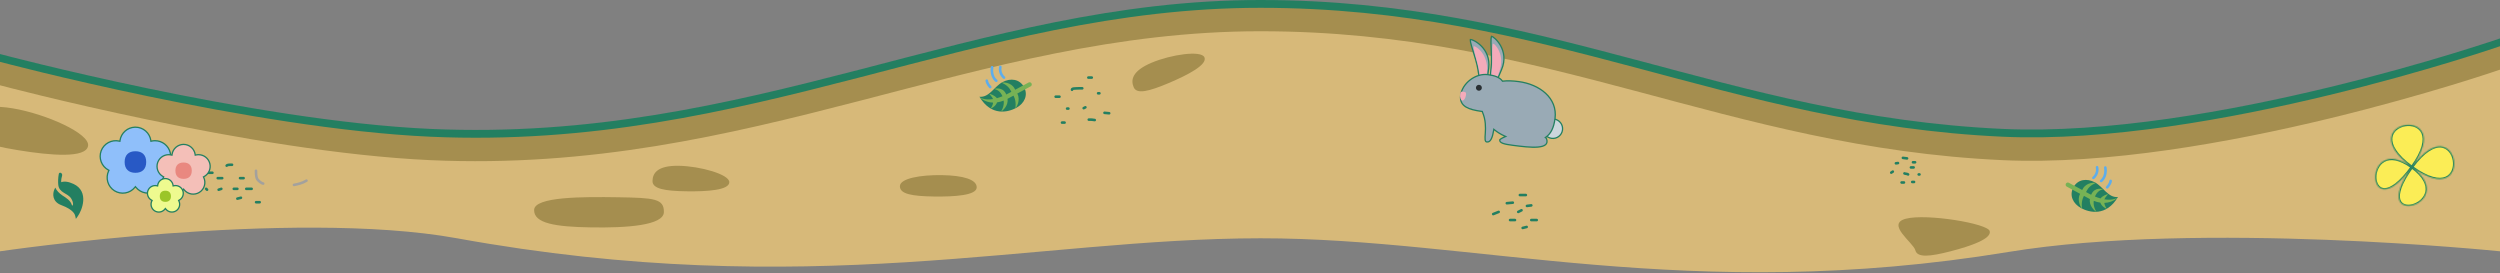 <svg width="1920" height="210" viewBox="0 0 1920 210" fill="none" xmlns="http://www.w3.org/2000/svg">
<rect x="0" y="0" width="1920" height="210" fill="#808080" stroke="none"/>
<path d="M0 41.5C0 41.5 193.049 92.827 330.5 99C577.754 110.105 747.842 0 968 0C1188.16 0 1325.74 89.26 1538 99C1697.75 106.331 1920 29.5 1920 29.5V169C1920 169 1689.7 145.283 1542.5 169.5C1296.81 209.921 1132.59 158.906 968 159C794.622 159.099 620.84 207.992 351 159C224.008 135.943 0 169 0 169V41.5Z" fill="#237F61"/>
<path d="M0 47.5C0 47.5 193.049 98.827 330.5 105C577.754 116.105 747.842 6 968 6C1188.16 6 1325.74 95.26 1538 105C1697.75 112.331 1920 35.5 1920 35.5V175C1920 175 1689.7 151.283 1542.5 175.5C1296.81 215.921 1132.59 164.906 968 165C794.622 165.099 620.84 213.992 351 165C224.008 141.943 0 175 0 175V47.5Z" fill="#A58E4F"/>
<path d="M0 65.5C0 65.5 193.049 116.827 330.5 123C577.754 134.105 747.842 24 968 24C1188.16 24 1325.74 113.26 1538 123C1697.75 130.331 1920 53.5 1920 53.5V193C1920 193 1689.7 169.283 1542.5 193.5C1296.81 233.921 1132.59 182.906 968 183C794.622 183.099 620.84 231.992 351 183C224.008 159.943 0 193 0 193V65.5Z" fill="#D7B979"/>
<path d="M925.021 44.055C927.384 49.651 912.547 57.464 897.538 63.801C882.529 70.139 873.031 72.603 870.668 67.006C868.305 61.41 869.416 54.509 884.425 48.171C899.434 41.834 922.658 38.458 925.021 44.055Z" fill="#A58E4F"/>
<path d="M560.113 139.947C560.015 146.021 543.287 147.178 526.997 146.916C510.706 146.654 501.023 145.073 501.121 138.998C501.218 132.924 505.021 127.06 521.311 127.322C537.601 127.584 560.211 133.873 560.113 139.947Z" fill="#A58E4F"/>
<path d="M750.113 143.947C750.015 150.021 733.287 151.177 716.996 150.916C700.706 150.654 691.023 149.073 691.12 142.998C691.218 136.924 707.21 134.238 723.5 134.5C739.79 134.762 750.21 137.873 750.113 143.947Z" fill="#A58E4F"/>
<path d="M509.864 162.873C509.699 173.135 481.439 175.088 453.918 174.645C426.398 174.203 410.039 171.532 410.204 161.27C410.369 151.008 447.48 151.058 475 151.5C502.521 151.943 510.03 152.611 509.864 162.873Z" fill="#A58E4F"/>
<path d="M1528.11 177.494C1529.63 183.377 1513.8 188.926 1498.03 192.992C1482.25 197.057 1472.49 198.1 1470.98 192.217C1469.46 186.334 1448.02 172.013 1463.79 167.948C1479.57 163.882 1526.59 171.611 1528.11 177.494Z" fill="#A58E4F"/>
<path d="M67.641 112.054C66.076 121.6 39.456 119.535 13.855 115.338C-11.746 111.142 -26.633 106.402 -25.068 96.856C-23.503 87.31 -16.151 78.955 9.45 83.152C35.05 87.349 69.206 102.508 67.641 112.054Z" fill="#A58E4F"/>
<path d="M167.232 136.809H170.656" stroke="#237F61" stroke-width="2" stroke-linecap="round"/>
<path d="M184.351 136.809H187.09" stroke="#237F61" stroke-width="2" stroke-linecap="round"/>
<path d="M179.558 145.026H182.297" stroke="#237F61" stroke-width="2" stroke-linecap="round"/>
<path d="M174.08 127.222C174.306 126.996 174.532 126.77 175.213 126.654C175.894 126.538 177.024 126.538 178.188 126.538" stroke="#237F61" stroke-width="2" stroke-linecap="round"/>
<path d="M167.917 145.711L169.971 145.026" stroke="#237F61" stroke-width="2" stroke-linecap="round"/>
<path d="M159.699 132.7H163.123" stroke="#237F61" stroke-width="2" stroke-linecap="round"/>
<path d="M158.33 145.026L159.015 145.711" stroke="#237F61" stroke-width="2" stroke-linecap="round"/>
<path d="M196.677 155.298H199.416" stroke="#237F61" stroke-width="2" stroke-linecap="round"/>
<path d="M182.297 152.559L185.036 151.874" stroke="#237F61" stroke-width="2" stroke-linecap="round"/>
<path d="M189.145 145.026H193.253" stroke="#237F61" stroke-width="2" stroke-linecap="round"/>
<path d="M823.311 68.945C823.311 68.574 823.311 68.204 824.608 68.013C825.905 67.822 828.498 67.822 831.17 67.822" stroke="#237F61" stroke-width="2" stroke-linecap="round"/>
<path d="M843.358 71.651H844.336" stroke="#237F61" stroke-width="2" stroke-linecap="round"/>
<path d="M819.549 83.393H820.527" stroke="#237F61" stroke-width="2" stroke-linecap="round"/>
<path d="M836.182 91.873C836.29 91.873 836.398 91.873 837.099 91.873C837.8 91.873 839.092 91.873 840.748 92.199" stroke="#237F61" stroke-width="2" stroke-linecap="round"/>
<path d="M832.269 83.066L833.573 82.414" stroke="#237F61" stroke-width="2" stroke-linecap="round"/>
<path d="M815.635 94.156H817.592" stroke="#237F61" stroke-width="2" stroke-linecap="round"/>
<path d="M810.743 74.261H813.678" stroke="#237F61" stroke-width="2" stroke-linecap="round"/>
<path d="M835.856 59.584H838.465" stroke="#237F61" stroke-width="2" stroke-linecap="round"/>
<path d="M848.25 86.654L851.838 86.98" stroke="#237F61" stroke-width="2" stroke-linecap="round"/>
<path d="M1172.69 158.15L1176.03 157.732" stroke="#237F61" stroke-width="2" stroke-linecap="round"/>
<path d="M1159.74 169.008H1163.5" stroke="#237F61" stroke-width="2" stroke-linecap="round"/>
<path d="M1176.03 169.008H1180.21" stroke="#237F61" stroke-width="2" stroke-linecap="round"/>
<path d="M1166.01 162.743L1168.51 161.49" stroke="#237F61" stroke-width="2" stroke-linecap="round"/>
<path d="M1157.24 156.061L1161.83 155.644" stroke="#237F61" stroke-width="2" stroke-linecap="round"/>
<path d="M1146.79 164.414L1150.97 162.743" stroke="#237F61" stroke-width="2" stroke-linecap="round"/>
<path d="M1167.26 149.797H1171.85" stroke="#237F61" stroke-width="2" stroke-linecap="round"/>
<path d="M1169.4 175.063L1172.46 174.299" stroke="#237F61" stroke-width="2" stroke-linecap="round"/>
<path d="M1467.6 128.592H1469.66" stroke="#237F61" stroke-width="2" stroke-linecap="round"/>
<path d="M1462.62 133.182C1462.75 133.248 1462.88 133.313 1463.25 133.38C1463.61 133.447 1464.2 133.512 1464.6 133.612C1465.01 133.711 1465.2 133.843 1465.41 133.978" stroke="#237F61" stroke-width="2" stroke-linecap="round"/>
<path d="M1468.59 139.746H1469.98" stroke="#237F61" stroke-width="2" stroke-linecap="round"/>
<path d="M1473.56 133.978H1474.16" stroke="#237F61" stroke-width="2" stroke-linecap="round"/>
<path d="M1456.06 125.425L1457.65 125.226" stroke="#237F61" stroke-width="2" stroke-linecap="round"/>
<path d="M1469.18 124.629H1470.78" stroke="#237F61" stroke-width="2" stroke-linecap="round"/>
<path d="M1452.48 132.585L1453.67 131.79" stroke="#237F61" stroke-width="2" stroke-linecap="round"/>
<path d="M1460.43 140.144H1462.22" stroke="#237F61" stroke-width="2" stroke-linecap="round"/>
<path d="M1461.43 121.247L1464.61 121.645" stroke="#237F61" stroke-width="2" stroke-linecap="round"/>
<path d="M196.6 131.158C196.531 135.453 197.211 136.959 197.657 137.709C198.44 138.733 199.804 139.962 201.204 140.681C201.514 140.785 201.717 140.785 202.131 140.99" stroke="#A3A19D" stroke-width="2" stroke-linecap="round"/>
<path d="M225.764 142.013C229.475 141.358 231.212 140.637 232.64 140.121C233.401 139.689 234.062 139.32 234.498 139.174C234.718 139.101 234.934 139.029 235.375 138.736" stroke="#A3A19D" stroke-width="2" stroke-linecap="round"/>
<mask id="path-48-inside-1_358_214" fill="white">
<path d="M1852.34 128.34C1902.31 164.638 1888.64 78.373 1852.34 128.34C1891.2 156.572 1816.04 178.308 1852.34 128.34C1816.04 178.308 1813.48 100.108 1852.34 128.34C1888.64 78.373 1802.37 92.042 1852.34 128.34Z"/>
</mask>
<path d="M1852.34 128.34C1902.31 164.638 1888.64 78.373 1852.34 128.34C1891.2 156.572 1816.04 178.308 1852.34 128.34C1816.04 178.308 1813.48 100.108 1852.34 128.34C1888.64 78.373 1802.37 92.042 1852.34 128.34Z" fill="#FBED56"/>
<path d="M1852.34 128.34L1853.15 128.928C1857.64 122.742 1861.75 118.723 1865.37 116.316C1868.98 113.91 1872.07 113.139 1874.59 113.361C1879.57 113.799 1882.89 118.234 1883.7 123.371C1884.52 128.508 1882.73 133.752 1878.13 135.707C1875.81 136.696 1872.63 136.919 1868.44 135.749C1864.26 134.579 1859.11 132.025 1852.93 127.531L1852.34 128.34L1851.75 129.149C1858.06 133.73 1863.42 136.421 1867.91 137.675C1872.4 138.931 1876.06 138.76 1878.92 137.547C1884.68 135.097 1886.57 128.704 1885.68 123.058C1884.78 117.412 1881 111.918 1874.77 111.369C1871.68 111.097 1868.14 112.067 1864.26 114.65C1860.38 117.231 1856.11 121.446 1851.53 127.753L1852.34 128.34ZM1852.34 128.34L1851.53 127.753C1846.96 134.044 1844.11 139.254 1842.57 143.504C1841.04 147.743 1840.78 151.116 1841.53 153.672C1842.3 156.279 1844.08 157.92 1846.31 158.688C1848.51 159.443 1851.09 159.345 1853.58 158.626C1858.53 157.196 1863.51 153.166 1864.61 147.468C1865.73 141.689 1862.79 134.694 1852.93 127.531L1852.34 128.34L1851.75 129.149C1861.32 136.102 1863.56 142.411 1862.65 147.087C1861.73 151.843 1857.47 155.418 1853.02 156.705C1850.82 157.344 1848.66 157.383 1846.96 156.797C1845.3 156.225 1844.02 155.05 1843.45 153.109C1842.87 151.117 1843 148.211 1844.45 144.185C1845.91 140.17 1848.65 135.128 1853.15 128.928L1852.34 128.34ZM1852.34 128.34L1852.93 127.531C1843.07 120.368 1835.5 119.729 1830.36 122.582C1825.28 125.395 1822.99 131.379 1823.16 136.524C1823.24 139.113 1823.95 141.603 1825.34 143.456C1826.76 145.343 1828.88 146.528 1831.59 146.45C1834.25 146.373 1837.38 145.086 1840.94 142.318C1844.51 139.542 1848.58 135.22 1853.15 128.928L1852.34 128.34L1851.53 127.753C1847.03 133.953 1843.08 138.117 1839.71 140.739C1836.33 143.369 1833.61 144.391 1831.53 144.451C1829.51 144.509 1828 143.659 1826.94 142.253C1825.86 140.815 1825.23 138.757 1825.15 136.458C1825 131.829 1827.09 126.679 1831.33 124.331C1835.49 122.023 1842.18 122.196 1851.75 129.149L1852.34 128.34ZM1852.34 128.34L1852.93 127.531C1846.74 123.038 1842.72 118.935 1840.32 115.316C1837.91 111.699 1837.14 108.606 1837.36 106.088C1837.8 101.114 1842.23 97.792 1847.37 96.978C1852.51 96.164 1857.75 97.952 1859.71 102.547C1860.7 104.873 1860.92 108.053 1859.75 112.236C1858.58 116.423 1856.02 121.567 1851.53 127.753L1852.34 128.34L1853.15 128.928C1857.73 122.622 1860.42 117.263 1861.68 112.775C1862.93 108.283 1862.76 104.616 1861.55 101.764C1859.1 96.004 1852.7 94.108 1847.06 95.003C1841.41 95.898 1835.92 99.677 1835.37 105.913C1835.1 109 1836.07 112.539 1838.65 116.423C1841.23 120.303 1845.45 124.568 1851.75 129.149L1852.34 128.34Z" fill="#237F61" mask="url(#path-48-inside-1_358_214)"/>
<path d="M104 97.673C106.881 97.672 109.667 98.71 111.845 100.597C114.022 102.484 115.446 105.093 115.854 107.945L115.932 108.482L116.461 108.362C117.203 108.193 117.969 108.098 118.757 108.077L119.097 108.072C121.763 108.071 124.352 108.961 126.455 110.6C128.558 112.239 130.053 114.533 130.703 117.119C131.353 119.704 131.122 122.432 130.045 124.871C128.968 127.309 127.108 129.318 124.76 130.58L124.341 130.805L124.544 131.235C125.799 133.885 126.037 136.904 125.214 139.718C124.39 142.533 122.562 144.948 120.076 146.503C117.59 148.059 114.62 148.648 111.729 148.159C108.837 147.669 106.225 146.136 104.39 143.849L103.999 143.362L103.609 143.849C101.775 146.141 99.163 147.679 96.269 148.17C93.376 148.662 90.403 148.073 87.915 146.516C85.427 144.959 83.597 142.542 82.774 139.725C81.952 136.908 82.192 133.886 83.451 131.235L83.655 130.805L83.236 130.581C80.687 129.21 78.721 126.961 77.702 124.252C76.683 121.543 76.68 118.556 77.693 115.845C78.707 113.134 80.669 110.882 83.216 109.506C85.762 108.131 88.721 107.724 91.544 108.362L92.072 108.481L92.149 107.945C92.558 105.093 93.981 102.485 96.158 100.598C98.199 98.829 100.773 97.806 103.461 97.685L104 97.673Z" fill="#8FBFFA" stroke="#237F61"/>
<path d="M104 132.719C109.303 132.719 112.286 129.736 112.286 124.433C112.286 119.13 109.303 116.147 104 116.147C98.697 116.147 95.714 119.13 95.714 124.433C95.714 129.736 98.697 132.719 104 132.719Z" fill="#2859C5"/>
<path d="M141 110.907C143.157 110.906 145.242 111.683 146.872 113.096C148.502 114.508 149.568 116.461 149.874 118.596L149.95 119.133L150.48 119.013C150.956 118.904 151.445 118.837 151.947 118.81L152.452 118.796C154.448 118.796 156.386 119.462 157.96 120.688C159.534 121.915 160.654 123.632 161.141 125.567C161.628 127.502 161.454 129.545 160.648 131.37C159.842 133.196 158.45 134.7 156.692 135.644L156.273 135.869L156.476 136.298C157.415 138.282 157.594 140.543 156.978 142.649C156.361 144.756 154.992 146.563 153.131 147.728C151.27 148.892 149.047 149.333 146.883 148.967C144.719 148.601 142.764 147.452 141.39 145.74L140.999 145.254L140.61 145.741C139.237 147.456 137.281 148.608 135.115 148.976C132.95 149.344 130.724 148.903 128.862 147.737C126.999 146.572 125.63 144.763 125.014 142.654C124.398 140.545 124.578 138.283 125.521 136.299L125.725 135.869L125.306 135.644C123.398 134.617 121.926 132.935 121.163 130.907C120.4 128.879 120.398 126.644 121.156 124.614C121.915 122.585 123.384 120.899 125.29 119.869C127.196 118.84 129.411 118.535 131.524 119.013L132.052 119.132L132.129 118.596C132.435 116.461 133.501 114.509 135.13 113.097C136.658 111.773 138.585 111.006 140.597 110.916L141 110.907Z" fill="#F4BFB8" stroke="#237F61"/>
<path d="M141 137.373C145.023 137.373 147.286 135.11 147.286 131.087C147.286 127.065 145.023 124.802 141 124.802C136.977 124.802 134.714 127.065 134.714 131.087C134.714 135.11 136.977 137.373 141 137.373Z" fill="#E98880"/>
<path d="M127 137.142C128.433 137.141 129.817 137.657 130.9 138.595C131.982 139.533 132.69 140.829 132.893 142.247L132.97 142.784L133.498 142.664C133.814 142.592 134.139 142.547 134.472 142.529L134.809 142.521C136.134 142.52 137.421 142.962 138.466 143.776C139.511 144.591 140.254 145.732 140.578 147.017C140.901 148.302 140.786 149.658 140.25 150.87C139.715 152.082 138.791 153.081 137.623 153.708L137.204 153.933L137.409 154.362C138.032 155.68 138.15 157.181 137.741 158.58C137.331 159.979 136.422 161.179 135.187 161.952C133.951 162.726 132.475 163.019 131.037 162.775C129.6 162.532 128.302 161.77 127.39 160.633L126.999 160.146L126.61 160.634C125.698 161.773 124.4 162.537 122.961 162.781C121.523 163.026 120.045 162.733 118.808 161.959C117.571 161.185 116.662 159.984 116.253 158.584C115.844 157.184 115.963 155.681 116.589 154.363L116.793 153.934L116.374 153.708C115.107 153.027 114.13 151.909 113.623 150.562C113.117 149.216 113.116 147.731 113.62 146.384C114.123 145.036 115.099 143.917 116.365 143.233C117.63 142.55 119.101 142.347 120.504 142.664L121.033 142.784L121.109 142.247C121.312 140.83 122.02 139.534 123.102 138.596C124.116 137.716 125.396 137.207 126.732 137.147L127 137.142Z" fill="#EEFA8F" stroke="#237F61"/>
<path d="M127 155.027C129.743 155.027 131.286 153.485 131.286 150.742C131.286 147.999 129.743 146.456 127 146.456C124.257 146.456 122.714 147.999 122.714 150.742C122.714 153.485 124.257 155.027 127 155.027Z" fill="#9BC528"/>
<path d="M1145.52 27.831C1145.7 27.866 1146.04 28.012 1146.54 28.337C1147.06 28.67 1147.68 29.156 1148.35 29.784C1149.69 31.041 1151.21 32.852 1152.47 35.121C1154.97 39.647 1156.39 45.987 1153.19 53.436C1152.25 55.606 1151.58 57.244 1151.07 58.463C1150.56 59.695 1150.21 60.476 1149.91 60.974C1149.62 61.462 1149.42 61.59 1149.24 61.64C1149 61.707 1148.69 61.678 1148.03 61.593C1146.7 61.422 1145.86 61.358 1145.33 60.421C1145.05 59.92 1144.83 59.13 1144.77 57.851C1144.71 56.577 1144.81 54.859 1145.1 52.534C1145.71 47.803 1145.38 41.392 1145.18 36.262C1145.09 33.68 1145.02 31.431 1145.12 29.849C1145.17 29.051 1145.26 28.468 1145.38 28.106C1145.44 27.947 1145.49 27.867 1145.52 27.831Z" fill="#99AAB5" stroke="#237F61"/>
<path d="M1145.65 54.22C1146.64 46.508 1145.35 33.364 1146.82 33.553C1148.29 33.742 1156.11 42.32 1151.5 54.975C1148.88 62.175 1149.23 62.252 1147.61 62.044C1146 61.835 1144.65 61.931 1145.65 54.22Z" fill="#F4ABBA"/>
<path d="M1129.25 30.303C1129.43 30.291 1129.81 30.343 1130.37 30.529C1130.95 30.719 1131.68 31.029 1132.49 31.465C1134.11 32.335 1136.04 33.695 1137.84 35.566C1141.3 39.182 1144.23 44.704 1143.33 52.339L1143.23 53.084C1142.89 55.421 1142.66 57.176 1142.48 58.486C1142.3 59.809 1142.16 60.652 1142 61.21C1141.85 61.758 1141.69 61.931 1141.53 62.026C1141.31 62.151 1141 62.204 1140.34 62.291C1139.02 62.465 1138.19 62.618 1137.43 61.849C1137.03 61.438 1136.62 60.729 1136.23 59.509C1135.9 58.446 1135.59 57.023 1135.31 55.127L1135.19 54.285L1135.06 53.383C1134.32 48.797 1132.5 43.139 1131.09 38.538C1130.33 36.067 1129.7 33.91 1129.38 32.356C1129.23 31.572 1129.16 30.985 1129.19 30.603C1129.21 30.436 1129.23 30.345 1129.25 30.303Z" fill="#99AAB5" stroke="#237F61"/>
<path d="M1136.14 55.775C1135.13 48.067 1130.51 35.691 1131.98 35.498C1133.44 35.306 1143.21 41.589 1142 55.002C1141.31 62.632 1141.67 62.619 1140.06 62.833C1138.44 63.045 1137.16 63.483 1136.14 55.775Z" fill="#F4ABBA"/>
<path d="M1193.56 91.433C1197.65 91.96 1200.54 95.706 1200.01 99.799C1199.49 103.891 1195.74 106.781 1191.65 106.254C1187.56 105.727 1184.67 101.982 1185.19 97.889C1185.72 93.796 1189.47 90.905 1193.56 91.433Z" fill="#CCD6DD" stroke="#237F61"/>
<path d="M1142.61 57.309C1148.04 58.009 1151.75 59.432 1153.74 62.126L1153.92 62.36L1154.21 62.324C1157.63 61.901 1161.64 62.057 1166.26 62.653C1174.29 63.687 1181.82 66.83 1187.07 71.688C1192.3 76.534 1195.28 83.088 1194.26 91.018C1193.33 98.214 1191 102.657 1187.38 105.232L1186.82 105.632L1187.37 106.042C1187.53 106.159 1187.66 106.318 1187.73 106.5C1188.13 107.636 1188.21 108.555 1188.06 109.297C1187.92 110.035 1187.55 110.636 1186.97 111.13C1185.79 112.145 1183.75 112.716 1181.08 112.943C1175.78 113.395 1168.5 112.459 1162.25 111.653C1158.84 111.214 1156.09 110.789 1154.23 110.1C1153.31 109.757 1152.66 109.367 1152.27 108.924C1151.9 108.508 1151.74 108.021 1151.82 107.39C1151.82 107.385 1151.82 107.377 1151.83 107.368C1151.86 107.326 1151.91 107.265 1151.99 107.187C1152.15 107.032 1152.4 106.842 1152.72 106.63C1153.36 106.208 1154.27 105.728 1155.32 105.271L1156.36 104.818L1155.32 104.356C1152.67 103.174 1150.18 101.654 1147.91 99.832L1147.24 99.293L1147.11 100.143C1146.72 102.566 1146.18 104.942 1145.33 106.645C1144.9 107.494 1144.42 108.141 1143.86 108.549C1143.31 108.946 1142.68 109.132 1141.91 109.033C1141.47 108.975 1141.19 108.804 1141.01 108.553C1140.8 108.281 1140.66 107.867 1140.58 107.267C1140.43 106.05 1140.58 104.345 1140.72 102.173C1140.98 97.897 1141.15 92.096 1138.46 85.915L1138.4 85.61L1138.05 85.563L1137.18 85.441C1132.85 84.819 1128.82 83.942 1125.94 82.223C1124.42 81.312 1123.24 80.177 1122.51 78.736C1121.78 77.297 1121.47 75.509 1121.76 73.257C1122.37 68.599 1125.22 64.306 1129.13 61.323C1133.03 58.341 1137.95 56.708 1142.61 57.309Z" fill="#99AAB5" stroke="#237F61"/>
<path d="M1135.5 69.669C1136.75 69.83 1137.89 68.949 1138.05 67.701C1138.21 66.453 1137.33 65.312 1136.08 65.151C1134.84 64.99 1133.7 65.871 1133.53 67.119C1133.37 68.367 1134.26 69.508 1135.5 69.669Z" fill="#292F33"/>
<path d="M1125.88 73.023C1125.56 75.517 1124.17 77.396 1123.04 77.251C1121.91 77.105 1121.04 74.935 1121.37 72.441C1121.69 69.947 1122.67 70.313 1123.92 70.473C1125.16 70.634 1126.21 70.529 1125.88 73.023Z" fill="#F4ABBA"/>
<path d="M57.861 166.153C57.729 165.522 57.448 164.304 56.041 162.788C54.61 161.25 51.97 159.352 47.022 157.515C43.633 156.255 41.869 154.091 41.217 151.724C40.578 149.407 41.038 147.006 41.864 145.246C42.037 144.876 42.237 144.487 42.463 144.081C43.473 146.49 45.538 148.428 47.742 149.975C50.778 151.968 54.166 153.868 55.217 157.513C55.324 157.883 55.789 157.983 55.914 157.62C56.486 155.948 55.511 153.845 54.686 152.496C52.046 148.171 45.277 148.312 44.742 141.778C44.533 140.104 44.57 136.377 45.17 133.522C45.283 132.988 45.739 132.586 46.283 132.636C46.382 132.642 46.48 132.66 46.575 132.69C46.992 132.837 47.339 133.133 47.55 133.521C47.761 133.909 47.82 134.361 47.717 134.791C47.192 136.455 46.907 138.179 47.019 139.921C49.324 139.121 52.385 139.348 56.526 141.292C59.52 142.697 61.474 144.686 62.624 146.981C63.766 149.265 64.086 151.795 63.919 154.255C63.591 159.149 61.337 163.951 59.451 166.501L58.265 168.104L57.861 166.153Z" fill="#237F61"/>
<path d="M1598.32 159.841C1604.55 163.201 1617.56 166.573 1626.59 151.302C1619.13 152.058 1615.2 143.451 1608.97 140.093C1602.74 136.732 1595.72 137.652 1592.36 143.884C1589 150.115 1592.09 156.481 1598.32 159.841Z" fill="#237F61"/>
<path d="M1616.2 155.803C1622.54 155.611 1626.2 152.039 1626.48 151.519C1626.48 151.519 1623.35 154.282 1616.13 153.076C1616.69 151.642 1618.99 149.184 1618.99 149.184C1618.36 149.011 1615.02 150.138 1613.18 152.413C1611.73 151.999 1610.3 151.495 1608.9 150.904L1609.45 149.829C1611.6 145.655 1615.36 145.362 1615.36 145.362C1614.58 144.957 1609.01 143.671 1606.39 148.781L1605.98 149.568C1605.44 149.302 1604.91 149.026 1604.38 148.742L1602.08 147.501L1602.79 146.175C1605.02 142.042 1609.68 140.509 1609.68 140.509C1608.9 140.088 1602.35 139.94 1599.62 144.996L1599.13 145.911L1588.81 140.344C1588.03 139.923 1587.02 140.279 1586.6 141.057C1586.18 141.836 1586.44 142.871 1587.22 143.291L1597.54 148.857L1597.5 148.93C1594.78 153.986 1598.28 159.798 1599.06 160.219C1599.06 160.219 1598 155.063 1600.23 150.93L1600.49 150.447L1604.85 152.798C1604.92 152.836 1604.99 152.867 1605.06 152.905C1604.11 158.196 1609.2 162.458 1610.03 162.674C1610.03 162.674 1607.27 158.57 1608.01 154.264C1609.82 154.972 1611.5 155.405 1613.07 155.625C1614.01 158.469 1617.3 160.309 1617.98 160.348C1617.98 160.348 1616.24 157.732 1616.18 156.202L1616.2 155.803Z" fill="#77B255"/>
<path d="M1608.02 137.572C1607.8 137.637 1607.56 137.624 1607.35 137.533C1607.14 137.443 1606.96 137.282 1606.85 137.077C1606.75 136.872 1606.71 136.636 1606.76 136.409C1606.81 136.183 1606.93 135.979 1607.11 135.834C1607.25 135.721 1610.47 133.055 1609.57 128.663C1609.55 128.534 1609.54 128.401 1609.57 128.271C1609.59 128.141 1609.64 128.017 1609.72 127.907C1609.79 127.797 1609.88 127.702 1609.99 127.627C1610.1 127.553 1610.22 127.501 1610.35 127.475C1610.48 127.449 1610.61 127.448 1610.74 127.473C1610.87 127.498 1611 127.549 1611.11 127.622C1611.22 127.696 1611.31 127.79 1611.38 127.899C1611.46 128.009 1611.51 128.132 1611.53 128.262C1612.68 133.88 1608.54 137.255 1608.36 137.395C1608.26 137.475 1608.15 137.535 1608.02 137.572ZM1613.96 139.97C1613.74 140.037 1613.49 140.022 1613.28 139.928C1613.06 139.834 1612.88 139.667 1612.78 139.456C1612.68 139.245 1612.65 139.004 1612.7 138.775C1612.76 138.546 1612.89 138.344 1613.08 138.205C1613.24 138.086 1616.93 135.268 1615.89 128.818C1615.87 128.688 1615.87 128.555 1615.9 128.427C1615.93 128.299 1615.99 128.178 1616.06 128.071C1616.14 127.964 1616.24 127.874 1616.35 127.806C1616.46 127.737 1616.59 127.692 1616.72 127.672C1616.98 127.63 1617.25 127.694 1617.46 127.849C1617.68 128.004 1617.82 128.239 1617.86 128.5C1619.11 136.217 1614.46 139.68 1614.26 139.823C1614.17 139.889 1614.07 139.938 1613.96 139.97ZM1618.56 144.857C1618.34 144.919 1618.12 144.91 1617.91 144.83C1617.7 144.75 1617.53 144.604 1617.42 144.414C1617.3 144.224 1617.25 144.002 1617.28 143.782C1617.3 143.562 1617.4 143.357 1617.56 143.198C1617.58 143.176 1619.75 140.937 1620 138.795C1620.03 138.538 1620.17 138.307 1620.38 138.149C1620.58 137.991 1620.84 137.919 1621.1 137.949C1621.36 137.978 1621.59 138.107 1621.76 138.307C1621.92 138.508 1622 138.764 1621.98 139.023C1621.66 141.855 1619.09 144.49 1618.98 144.601C1618.86 144.72 1618.72 144.808 1618.56 144.857Z" fill="#5DADEC"/>
<path d="M780.492 82.841C774.26 86.201 761.25 89.573 752.221 74.302C759.683 75.058 763.613 66.451 769.846 63.093C776.078 59.732 783.094 60.652 786.454 66.884C789.814 73.115 786.725 79.481 780.492 82.841Z" fill="#237F61"/>
<path d="M762.616 78.803C756.277 78.611 752.618 75.039 752.337 74.519C752.337 74.519 755.462 77.282 762.684 76.076C762.12 74.642 759.827 72.184 759.827 72.184C760.456 72.011 763.798 73.138 765.629 75.413C767.087 74.999 768.519 74.495 769.915 73.904L769.36 72.829C767.218 68.655 763.45 68.362 763.45 68.362C764.237 67.957 769.8 66.671 772.429 71.781L772.833 72.568C773.37 72.302 773.903 72.026 774.431 71.742L776.734 70.501L776.021 69.175C773.792 65.042 769.13 63.509 769.13 63.509C769.91 63.088 776.465 62.94 779.19 67.996L779.684 68.911L790.007 63.344C790.787 62.923 791.793 63.279 792.212 64.057C792.632 64.836 792.376 65.871 791.597 66.291L781.273 71.856L781.313 71.93C784.038 76.986 780.537 82.798 779.757 83.219C779.757 83.219 780.812 78.063 778.583 73.93L778.324 73.447L773.965 75.798C773.894 75.836 773.827 75.867 773.756 75.905C774.703 81.196 769.612 85.458 768.786 85.674C768.786 85.674 771.545 81.57 770.804 77.264C768.999 77.972 767.31 78.405 765.744 78.625C764.806 81.469 761.515 83.309 760.839 83.348C760.839 83.348 762.573 80.732 762.638 79.202L762.616 78.803Z" fill="#77B255"/>
<path d="M770.791 60.572C771.013 60.637 771.251 60.624 771.464 60.533C771.677 60.443 771.852 60.282 771.959 60.077C772.067 59.872 772.1 59.636 772.053 59.409C772.006 59.183 771.883 58.979 771.703 58.834C771.563 58.721 768.343 56.055 769.24 51.663C769.268 51.534 769.269 51.401 769.245 51.271C769.221 51.141 769.171 51.017 769.099 50.907C769.027 50.797 768.933 50.702 768.824 50.627C768.715 50.553 768.592 50.501 768.463 50.475C768.333 50.449 768.2 50.448 768.071 50.473C767.941 50.498 767.818 50.549 767.708 50.622C767.598 50.696 767.504 50.79 767.431 50.9C767.357 51.009 767.306 51.133 767.281 51.262C766.133 56.88 770.278 60.255 770.455 60.395C770.555 60.475 770.669 60.535 770.791 60.572ZM764.853 62.97C765.079 63.037 765.321 63.022 765.537 62.928C765.753 62.834 765.929 62.667 766.034 62.456C766.139 62.245 766.166 62.004 766.11 61.775C766.055 61.546 765.92 61.344 765.73 61.205C765.57 61.086 761.886 58.268 762.925 51.818C762.948 51.688 762.944 51.555 762.914 51.427C762.884 51.299 762.829 51.178 762.752 51.071C762.675 50.964 762.577 50.874 762.465 50.806C762.352 50.737 762.227 50.692 762.097 50.672C761.836 50.63 761.568 50.694 761.353 50.849C761.138 51.004 760.994 51.239 760.952 51.5C759.706 59.218 764.356 62.68 764.554 62.823C764.649 62.889 764.749 62.938 764.853 62.97ZM760.257 67.857C760.47 67.919 760.697 67.91 760.903 67.83C761.11 67.75 761.284 67.604 761.398 67.414C761.513 67.224 761.561 67.002 761.536 66.782C761.51 66.562 761.413 66.357 761.258 66.198C761.237 66.176 759.063 63.937 758.818 61.795C758.78 61.538 758.643 61.306 758.437 61.149C758.231 60.991 757.972 60.919 757.715 60.949C757.457 60.978 757.221 61.107 757.056 61.307C756.891 61.508 756.811 61.764 756.832 62.023C757.156 64.855 759.724 67.49 759.833 67.601C759.951 67.721 760.097 67.808 760.257 67.857Z" fill="#5DADEC"/>
</svg>
